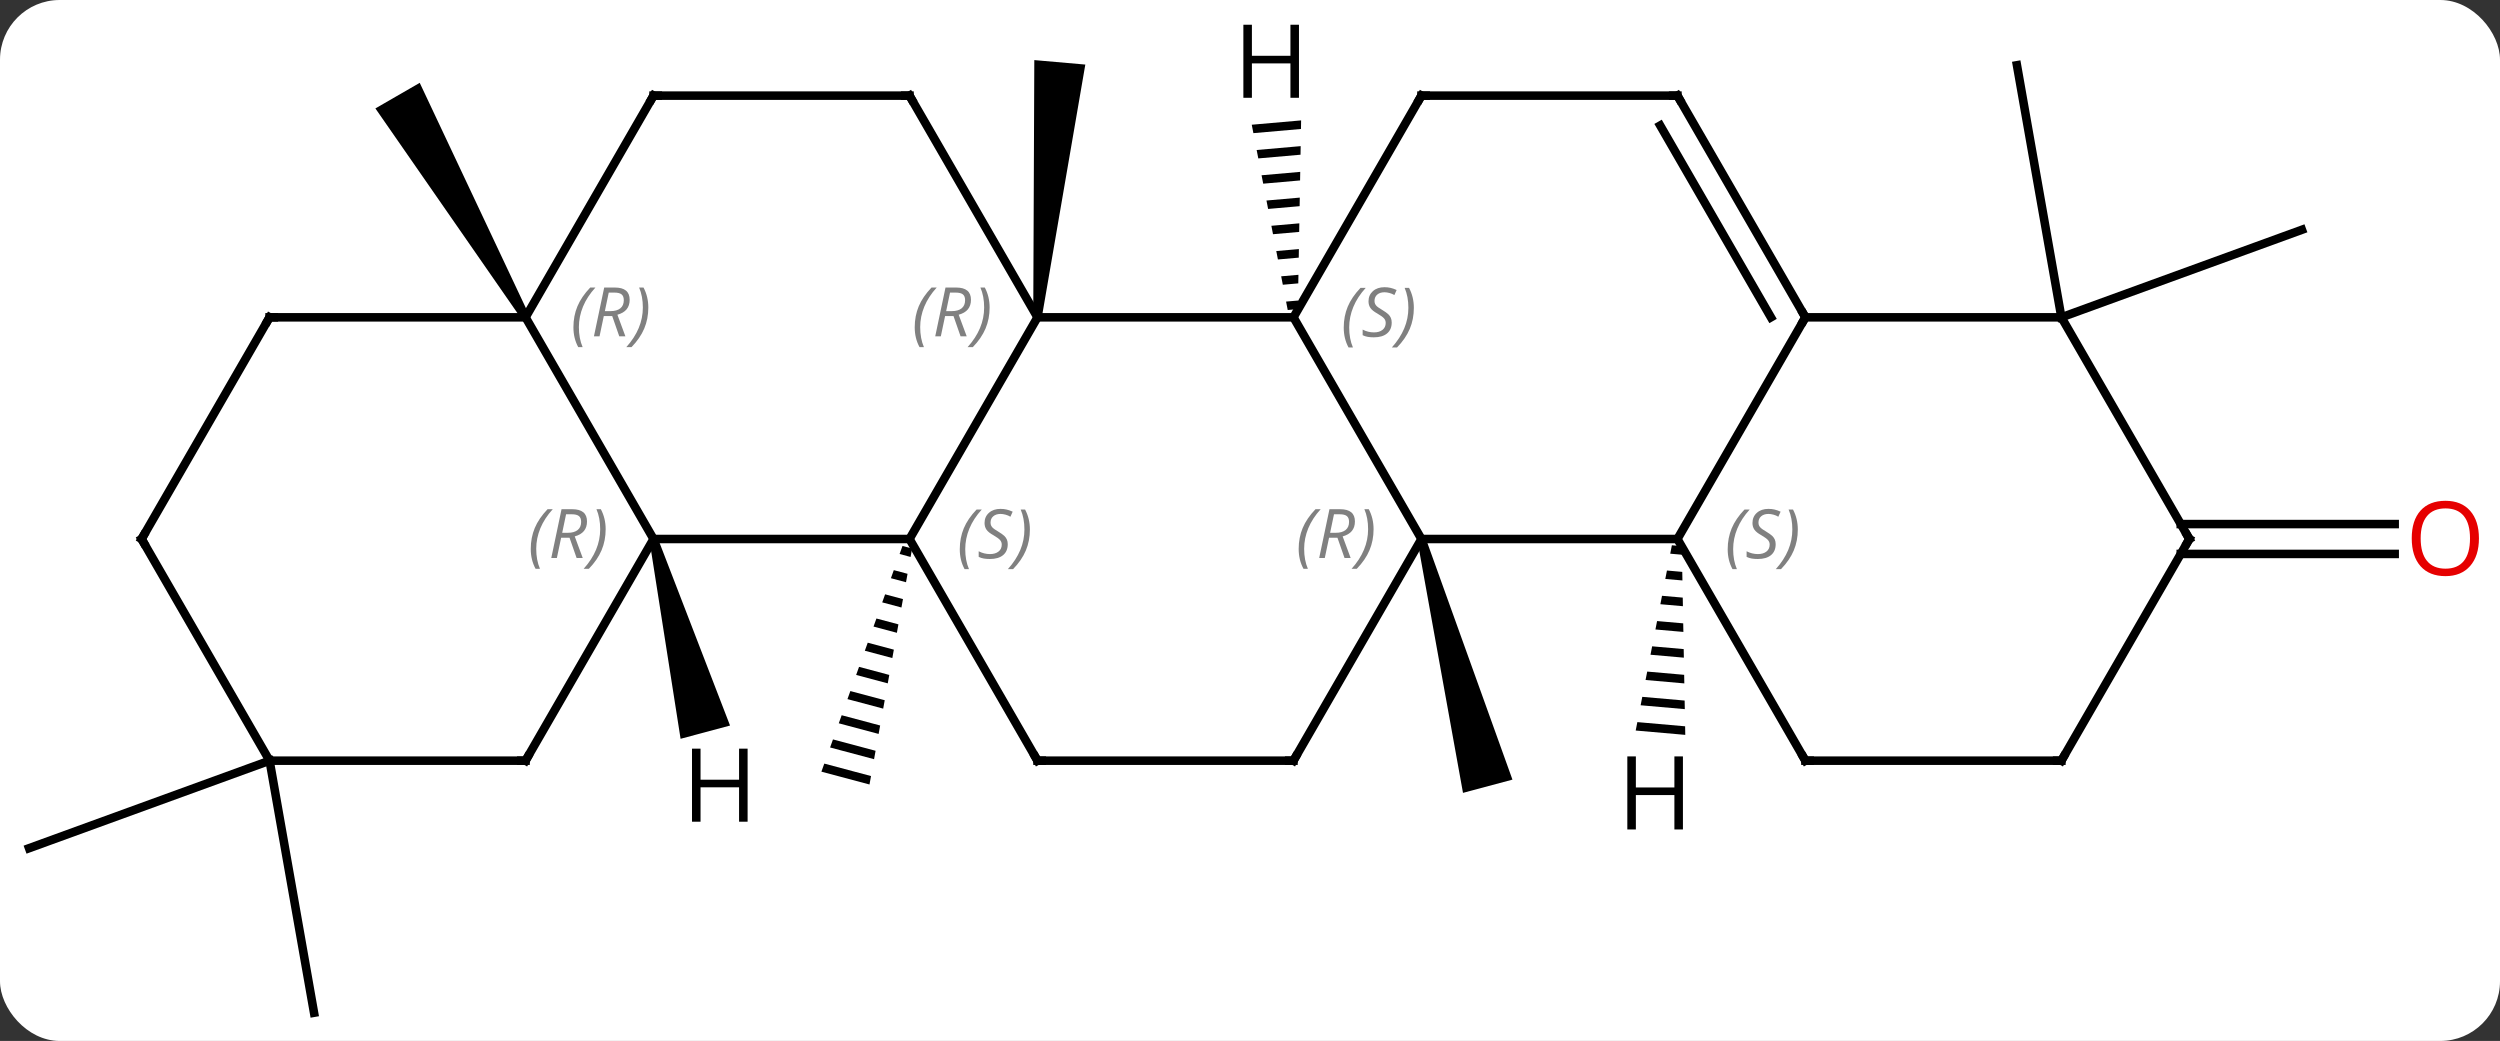 <svg width="293" viewBox="0 0 293 122" style="fill-opacity:1; color-rendering:auto; color-interpolation:auto; text-rendering:auto; stroke:black; stroke-linecap:square; stroke-miterlimit:10; shape-rendering:auto; stroke-opacity:1; fill:black; stroke-dasharray:none; font-weight:normal; stroke-width:1; font-family:'Open Sans'; font-style:normal; stroke-linejoin:miter; font-size:12; stroke-dashoffset:0; image-rendering:auto;" height="122" class="cas-substance-image" xmlns:xlink="http://www.w3.org/1999/xlink" xmlns="http://www.w3.org/2000/svg"><rect x="0" y="0" width="293" height="122" fill="#333333" stroke="none"/><svg class="cas-substance-single-component"><rect y="0" x="0" width="293" stroke="none" ry="7" rx="7" height="122" fill="white" class="cas-substance-group"/><svg y="0" x="0" width="293" viewBox="0 0 293 122" style="fill:black;" height="122" class="cas-substance-single-component-image"><svg><g><g transform="translate(145,63)" style="text-rendering:geometricPrecision; color-rendering:optimizeQuality; color-interpolation:linearRGB; stroke-linecap:butt; image-rendering:optimizeQuality;"><path style="stroke:none;" d="M-22.908 -25.765 L-23.904 -25.853 L-23.779 -55.957 L-17.801 -55.433 Z"/><path style="stroke:none;" d="M-39.228 0.986 L-39.568 1.931 L-38.28 2.275 L-38.101 1.287 L-39.228 0.986 ZM-40.247 3.82 L-40.586 4.765 L-40.586 4.765 L-38.815 5.238 L-38.815 5.238 L-38.636 4.25 L-40.247 3.82 ZM-41.265 6.654 L-41.604 7.599 L-39.35 8.201 L-39.171 7.213 L-39.171 7.213 L-41.265 6.654 ZM-42.283 9.489 L-42.623 10.433 L-39.885 11.164 L-39.885 11.164 L-39.706 10.176 L-39.706 10.176 L-42.283 9.489 ZM-43.301 12.323 L-43.641 13.267 L-43.641 13.267 L-40.42 14.127 L-40.42 14.127 L-40.241 13.139 L-43.301 12.323 ZM-44.32 15.157 L-44.659 16.102 L-44.659 16.102 L-40.955 17.09 L-40.776 16.102 L-44.32 15.157 ZM-45.338 17.991 L-45.678 18.936 L-45.678 18.936 L-41.49 20.053 L-41.311 19.065 L-45.338 17.991 ZM-46.356 20.825 L-46.696 21.77 L-42.025 23.016 L-42.025 23.016 L-41.846 22.028 L-41.846 22.028 L-46.356 20.825 ZM-47.375 23.659 L-47.714 24.604 L-47.714 24.604 L-42.56 25.979 L-42.382 24.991 L-42.382 24.991 L-47.375 23.659 ZM-48.393 26.493 L-48.732 27.438 L-43.095 28.942 L-43.095 28.942 L-42.916 27.954 L-48.393 26.493 Z"/><path style="stroke:none;" d="M21.111 0.3 L22.077 0.042 L32.259 28.371 L26.463 29.925 Z"/><path style="stroke:none;" d="M-82.973 -26.059 L-83.839 -25.559 L-101.004 -50.292 L-95.808 -53.292 Z"/><line y2="26.151" y1="36.411" x2="-113.406" x1="-141.594" style="fill:none;"/><line y2="26.151" y1="55.695" x2="-113.406" x1="-108.195" style="fill:none;"/><line y2="-25.809" y1="-36.072" x2="96.594" x1="124.785" style="fill:none;"/><line y2="-25.809" y1="-55.353" x2="96.594" x1="91.386" style="fill:none;"/><line y2="-1.579" y1="-1.579" x2="110.584" x1="135.656" style="fill:none;"/><line y2="1.921" y1="1.921" x2="110.584" x1="135.656" style="fill:none;"/><line y2="0.171" y1="-25.809" x2="-38.406" x1="-23.406" style="fill:none;"/><line y2="-25.809" y1="-25.809" x2="6.594" x1="-23.406" style="fill:none;"/><line y2="-51.792" y1="-25.809" x2="-38.406" x1="-23.406" style="fill:none;"/><line y2="0.171" y1="0.171" x2="-68.406" x1="-38.406" style="fill:none;"/><line y2="26.151" y1="0.171" x2="-23.406" x1="-38.406" style="fill:none;"/><line y2="0.171" y1="-25.809" x2="21.594" x1="6.594" style="fill:none;"/><line y2="-51.792" y1="-25.809" x2="21.594" x1="6.594" style="fill:none;"/><line y2="-51.792" y1="-51.792" x2="-68.406" x1="-38.406" style="fill:none;"/><line y2="-25.809" y1="0.171" x2="-83.406" x1="-68.406" style="fill:none;"/><line y2="26.151" y1="0.171" x2="-83.406" x1="-68.406" style="fill:none;"/><line y2="26.151" y1="26.151" x2="6.594" x1="-23.406" style="fill:none;"/><line y2="26.151" y1="0.171" x2="6.594" x1="21.594" style="fill:none;"/><line y2="0.171" y1="0.171" x2="51.594" x1="21.594" style="fill:none;"/><line y2="-51.792" y1="-51.792" x2="51.594" x1="21.594" style="fill:none;"/><line y2="-25.809" y1="-51.792" x2="-83.406" x1="-68.406" style="fill:none;"/><line y2="-25.809" y1="-25.809" x2="-113.406" x1="-83.406" style="fill:none;"/><line y2="26.151" y1="26.151" x2="-113.406" x1="-83.406" style="fill:none;"/><line y2="-25.809" y1="0.171" x2="66.594" x1="51.594" style="fill:none;"/><line y2="26.151" y1="0.171" x2="66.594" x1="51.594" style="fill:none;"/><line y2="-25.809" y1="-51.792" x2="66.594" x1="51.594" style="fill:none;"/><line y2="-25.809" y1="-48.292" x2="62.553" x1="49.573" style="fill:none;"/><line y2="0.171" y1="-25.809" x2="-128.406" x1="-113.406" style="fill:none;"/><line y2="0.171" y1="26.151" x2="-128.406" x1="-113.406" style="fill:none;"/><line y2="-25.809" y1="-25.809" x2="96.594" x1="66.594" style="fill:none;"/><line y2="26.151" y1="26.151" x2="96.594" x1="66.594" style="fill:none;"/><line y2="0.171" y1="-25.809" x2="111.594" x1="96.594" style="fill:none;"/><line y2="0.171" y1="26.151" x2="111.594" x1="96.594" style="fill:none;"/><path style="stroke:none;" d="M7.491 -48.889 L1.705 -48.382 L1.705 -48.382 L1.897 -47.395 L1.897 -47.395 L7.474 -47.884 L7.474 -47.884 L7.491 -48.889 ZM7.439 -45.873 L2.28 -45.421 L2.28 -45.421 L2.472 -44.434 L2.472 -44.434 L7.422 -44.868 L7.422 -44.868 L7.439 -45.873 ZM7.387 -42.857 L2.855 -42.46 L2.855 -42.46 L3.047 -41.473 L3.047 -41.473 L7.369 -41.852 L7.369 -41.852 L7.387 -42.857 ZM7.335 -39.841 L3.43 -39.499 L3.43 -39.499 L3.622 -38.512 L3.622 -38.512 L7.317 -38.836 L7.317 -38.836 L7.335 -39.841 ZM7.282 -36.825 L4.005 -36.538 L4.005 -36.538 L4.196 -35.551 L4.196 -35.551 L7.265 -35.82 L7.265 -35.82 L7.282 -36.825 ZM7.23 -33.809 L4.58 -33.577 L4.58 -33.577 L4.771 -32.59 L4.771 -32.59 L7.213 -32.804 L7.213 -32.804 L7.23 -33.809 ZM7.178 -30.793 L5.154 -30.616 L5.154 -30.616 L5.346 -29.628 L5.346 -29.628 L7.16 -29.788 L7.16 -29.788 L7.178 -30.793 ZM7.125 -27.777 L5.729 -27.654 L5.729 -27.654 L5.921 -26.667 L5.921 -26.667 L7.108 -26.771 L7.108 -26.771 L7.125 -27.777 Z"/><path style="stroke:none;" d="M-68.889 0.3 L-67.923 0.042 L-59.44 22.033 L-65.236 23.587 Z"/><path style="stroke:none;" d="M50.944 0.905 L50.751 1.892 L52.125 2.013 L52.107 1.007 L50.944 0.905 ZM50.366 3.866 L50.173 4.853 L52.181 5.029 L52.162 4.024 L52.162 4.024 L50.366 3.866 ZM49.788 6.827 L49.595 7.814 L49.595 7.814 L52.236 8.046 L52.236 8.046 L52.218 7.04 L52.218 7.04 L49.788 6.827 ZM49.209 9.788 L49.017 10.775 L49.017 10.775 L52.292 11.062 L52.273 10.056 L52.273 10.056 L49.209 9.788 ZM48.631 12.748 L48.438 13.736 L48.438 13.736 L52.348 14.078 L52.348 14.078 L52.329 13.073 L52.329 13.073 L48.631 12.748 ZM48.053 15.709 L47.86 16.696 L47.86 16.696 L52.403 17.095 L52.385 16.089 L52.385 16.089 L48.053 15.709 ZM47.475 18.67 L47.282 19.657 L47.282 19.657 L52.459 20.111 L52.459 20.111 L52.44 19.105 L47.475 18.67 ZM46.897 21.631 L46.704 22.618 L46.704 22.618 L52.514 23.127 L52.514 23.127 L52.496 22.122 L52.496 22.122 L46.897 21.631 Z"/></g><g transform="translate(145,63)" style="fill:rgb(230,0,0); text-rendering:geometricPrecision; color-rendering:optimizeQuality; image-rendering:optimizeQuality; font-family:'Open Sans'; stroke:rgb(230,0,0); color-interpolation:linearRGB;"><path style="stroke:none;" d="M145.531 0.101 Q145.531 2.163 144.492 3.343 Q143.453 4.523 141.61 4.523 Q139.719 4.523 138.688 3.358 Q137.656 2.194 137.656 0.085 Q137.656 -2.009 138.688 -3.157 Q139.719 -4.306 141.61 -4.306 Q143.469 -4.306 144.5 -3.134 Q145.531 -1.962 145.531 0.101 ZM138.703 0.101 Q138.703 1.835 139.446 2.741 Q140.188 3.648 141.61 3.648 Q143.031 3.648 143.758 2.749 Q144.485 1.851 144.485 0.101 Q144.485 -1.634 143.758 -2.524 Q143.031 -3.415 141.61 -3.415 Q140.188 -3.415 139.446 -2.517 Q138.703 -1.618 138.703 0.101 Z"/></g><g transform="translate(145,63)" style="font-size:8.4px; fill:gray; text-rendering:geometricPrecision; image-rendering:optimizeQuality; color-rendering:optimizeQuality; font-family:'Open Sans'; font-style:italic; stroke:gray; color-interpolation:linearRGB;"><path style="stroke:none;" d="M-37.795 -24.645 Q-37.795 -25.973 -37.326 -27.098 Q-36.857 -28.223 -35.826 -29.301 L-35.217 -29.301 Q-36.185 -28.239 -36.67 -27.067 Q-37.154 -25.895 -37.154 -24.661 Q-37.154 -23.333 -36.717 -22.317 L-37.232 -22.317 Q-37.795 -23.348 -37.795 -24.645 ZM-34.235 -25.958 L-34.735 -23.583 L-35.391 -23.583 L-34.188 -29.301 L-32.938 -29.301 Q-31.203 -29.301 -31.203 -27.864 Q-31.203 -26.505 -32.641 -26.114 L-31.703 -23.583 L-32.422 -23.583 L-33.25 -25.958 L-34.235 -25.958 ZM-33.657 -28.708 Q-34.047 -26.786 -34.11 -26.536 L-33.453 -26.536 Q-32.703 -26.536 -32.297 -26.864 Q-31.891 -27.192 -31.891 -27.817 Q-31.891 -28.286 -32.149 -28.497 Q-32.407 -28.708 -33 -28.708 L-33.657 -28.708 ZM-29.017 -26.958 Q-29.017 -25.63 -29.494 -24.497 Q-29.971 -23.364 -30.986 -22.317 L-31.596 -22.317 Q-29.658 -24.473 -29.658 -26.958 Q-29.658 -28.286 -30.096 -29.301 L-29.58 -29.301 Q-29.017 -28.239 -29.017 -26.958 Z"/><path style="stroke:none;" d="M-32.514 1.374 Q-32.514 0.046 -32.046 -1.079 Q-31.577 -2.204 -30.546 -3.282 L-29.936 -3.282 Q-30.905 -2.22 -31.39 -1.048 Q-31.874 0.124 -31.874 1.359 Q-31.874 2.687 -31.436 3.702 L-31.952 3.702 Q-32.514 2.671 -32.514 1.374 ZM-26.892 0.78 Q-26.892 1.609 -27.439 2.062 Q-27.986 2.515 -28.986 2.515 Q-29.392 2.515 -29.704 2.46 Q-30.017 2.405 -30.298 2.265 L-30.298 1.609 Q-29.673 1.937 -28.97 1.937 Q-28.345 1.937 -27.97 1.64 Q-27.595 1.343 -27.595 0.827 Q-27.595 0.515 -27.798 0.288 Q-28.001 0.062 -28.564 -0.267 Q-29.158 -0.595 -29.384 -0.923 Q-29.611 -1.251 -29.611 -1.704 Q-29.611 -2.438 -29.095 -2.899 Q-28.579 -3.36 -27.736 -3.36 Q-27.361 -3.36 -27.025 -3.282 Q-26.689 -3.204 -26.314 -3.032 L-26.579 -2.438 Q-26.829 -2.595 -27.15 -2.681 Q-27.47 -2.767 -27.736 -2.767 Q-28.267 -2.767 -28.587 -2.493 Q-28.908 -2.22 -28.908 -1.751 Q-28.908 -1.548 -28.837 -1.399 Q-28.767 -1.251 -28.626 -1.118 Q-28.486 -0.985 -28.064 -0.735 Q-27.501 -0.392 -27.298 -0.196 Q-27.095 -0.001 -26.994 0.234 Q-26.892 0.468 -26.892 0.78 ZM-24.297 -0.938 Q-24.297 0.39 -24.774 1.523 Q-25.251 2.655 -26.266 3.702 L-26.876 3.702 Q-24.938 1.546 -24.938 -0.938 Q-24.938 -2.267 -25.376 -3.282 L-24.86 -3.282 Q-24.297 -2.22 -24.297 -0.938 Z"/><path style="stroke:none;" d="M12.486 -24.606 Q12.486 -25.934 12.954 -27.059 Q13.423 -28.184 14.454 -29.262 L15.064 -29.262 Q14.095 -28.2 13.611 -27.028 Q13.126 -25.856 13.126 -24.622 Q13.126 -23.294 13.564 -22.278 L13.048 -22.278 Q12.486 -23.309 12.486 -24.606 ZM18.108 -25.2 Q18.108 -24.372 17.561 -23.919 Q17.014 -23.465 16.014 -23.465 Q15.608 -23.465 15.296 -23.52 Q14.983 -23.575 14.702 -23.715 L14.702 -24.372 Q15.327 -24.044 16.03 -24.044 Q16.655 -24.044 17.03 -24.34 Q17.405 -24.637 17.405 -25.153 Q17.405 -25.465 17.202 -25.692 Q16.999 -25.919 16.436 -26.247 Q15.842 -26.575 15.616 -26.903 Q15.389 -27.231 15.389 -27.684 Q15.389 -28.419 15.905 -28.88 Q16.421 -29.34 17.264 -29.34 Q17.639 -29.34 17.975 -29.262 Q18.311 -29.184 18.686 -29.012 L18.421 -28.419 Q18.171 -28.575 17.85 -28.661 Q17.53 -28.747 17.264 -28.747 Q16.733 -28.747 16.413 -28.473 Q16.092 -28.2 16.092 -27.731 Q16.092 -27.528 16.163 -27.38 Q16.233 -27.231 16.374 -27.098 Q16.514 -26.965 16.936 -26.715 Q17.499 -26.372 17.702 -26.176 Q17.905 -25.981 18.006 -25.747 Q18.108 -25.512 18.108 -25.2 ZM20.703 -26.919 Q20.703 -25.59 20.226 -24.458 Q19.749 -23.325 18.734 -22.278 L18.124 -22.278 Q20.062 -24.434 20.062 -26.919 Q20.062 -28.247 19.624 -29.262 L20.14 -29.262 Q20.703 -28.2 20.703 -26.919 Z"/></g><g transform="translate(145,63)" style="stroke-linecap:butt; font-size:8.4px; text-rendering:geometricPrecision; image-rendering:optimizeQuality; color-rendering:optimizeQuality; font-family:'Open Sans'; font-style:italic; color-interpolation:linearRGB; stroke-miterlimit:5;"><path style="fill:none;" d="M-38.156 -51.359 L-38.406 -51.792 L-38.906 -51.792"/><path style="fill:gray; stroke:none;" d="M-82.795 1.335 Q-82.795 0.007 -82.326 -1.118 Q-81.857 -2.243 -80.826 -3.321 L-80.216 -3.321 Q-81.185 -2.259 -81.67 -1.087 Q-82.154 0.085 -82.154 1.319 Q-82.154 2.648 -81.716 3.663 L-82.232 3.663 Q-82.795 2.632 -82.795 1.335 ZM-79.235 0.023 L-79.735 2.398 L-80.391 2.398 L-79.188 -3.321 L-77.938 -3.321 Q-76.203 -3.321 -76.203 -1.884 Q-76.203 -0.524 -77.641 -0.134 L-76.703 2.398 L-77.422 2.398 L-78.25 0.023 L-79.235 0.023 ZM-78.656 -2.727 Q-79.047 -0.806 -79.11 -0.556 L-78.453 -0.556 Q-77.703 -0.556 -77.297 -0.884 Q-76.891 -1.212 -76.891 -1.837 Q-76.891 -2.306 -77.149 -2.517 Q-77.406 -2.727 -78 -2.727 L-78.656 -2.727 ZM-74.017 -0.977 Q-74.017 0.351 -74.494 1.484 Q-74.971 2.616 -75.986 3.663 L-76.596 3.663 Q-74.658 1.507 -74.658 -0.977 Q-74.658 -2.306 -75.096 -3.321 L-74.58 -3.321 Q-74.017 -2.259 -74.017 -0.977 Z"/><path style="fill:none;" d="M-23.656 25.718 L-23.406 26.151 L-22.906 26.151"/><path style="fill:gray; stroke:none;" d="M7.205 1.335 Q7.205 0.007 7.674 -1.118 Q8.143 -2.243 9.174 -3.321 L9.784 -3.321 Q8.815 -2.259 8.33 -1.087 Q7.846 0.085 7.846 1.319 Q7.846 2.648 8.284 3.663 L7.768 3.663 Q7.205 2.632 7.205 1.335 ZM10.765 0.023 L10.265 2.398 L9.609 2.398 L10.812 -3.321 L12.062 -3.321 Q13.797 -3.321 13.797 -1.884 Q13.797 -0.524 12.359 -0.134 L13.297 2.398 L12.578 2.398 L11.75 0.023 L10.765 0.023 ZM11.344 -2.727 Q10.953 -0.806 10.89 -0.556 L11.547 -0.556 Q12.297 -0.556 12.703 -0.884 Q13.109 -1.212 13.109 -1.837 Q13.109 -2.306 12.851 -2.517 Q12.594 -2.727 12 -2.727 L11.344 -2.727 ZM15.983 -0.977 Q15.983 0.351 15.506 1.484 Q15.03 2.616 14.014 3.663 L13.405 3.663 Q15.342 1.507 15.342 -0.977 Q15.342 -2.306 14.905 -3.321 L15.42 -3.321 Q15.983 -2.259 15.983 -0.977 Z"/><path style="fill:none;" d="M21.344 -51.359 L21.594 -51.792 L22.094 -51.792"/><path style="fill:none;" d="M-67.906 -51.792 L-68.406 -51.792 L-68.656 -51.359"/><path style="fill:gray; stroke:none;" d="M-77.795 -24.645 Q-77.795 -25.973 -77.326 -27.098 Q-76.857 -28.223 -75.826 -29.301 L-75.216 -29.301 Q-76.185 -28.239 -76.67 -27.067 Q-77.154 -25.895 -77.154 -24.661 Q-77.154 -23.333 -76.716 -22.317 L-77.232 -22.317 Q-77.795 -23.348 -77.795 -24.645 ZM-74.235 -25.958 L-74.735 -23.583 L-75.391 -23.583 L-74.188 -29.301 L-72.938 -29.301 Q-71.203 -29.301 -71.203 -27.864 Q-71.203 -26.505 -72.641 -26.114 L-71.703 -23.583 L-72.422 -23.583 L-73.25 -25.958 L-74.235 -25.958 ZM-73.656 -28.708 Q-74.047 -26.786 -74.11 -26.536 L-73.453 -26.536 Q-72.703 -26.536 -72.297 -26.864 Q-71.891 -27.192 -71.891 -27.817 Q-71.891 -28.286 -72.149 -28.497 Q-72.406 -28.708 -73 -28.708 L-73.656 -28.708 ZM-69.017 -26.958 Q-69.017 -25.63 -69.494 -24.497 Q-69.971 -23.364 -70.986 -22.317 L-71.596 -22.317 Q-69.658 -24.473 -69.658 -26.958 Q-69.658 -28.286 -70.096 -29.301 L-69.58 -29.301 Q-69.017 -28.239 -69.017 -26.958 Z"/><path style="fill:none;" d="M-83.156 25.718 L-83.406 26.151 L-83.906 26.151"/><path style="fill:none;" d="M6.094 26.151 L6.594 26.151 L6.844 25.718"/><path style="fill:gray; stroke:none;" d="M57.486 1.374 Q57.486 0.046 57.954 -1.079 Q58.423 -2.204 59.454 -3.282 L60.064 -3.282 Q59.095 -2.22 58.611 -1.048 Q58.126 0.124 58.126 1.359 Q58.126 2.687 58.564 3.702 L58.048 3.702 Q57.486 2.671 57.486 1.374 ZM63.108 0.78 Q63.108 1.609 62.561 2.062 Q62.014 2.515 61.014 2.515 Q60.608 2.515 60.295 2.46 Q59.983 2.405 59.702 2.265 L59.702 1.609 Q60.327 1.937 61.03 1.937 Q61.655 1.937 62.03 1.64 Q62.405 1.343 62.405 0.827 Q62.405 0.515 62.202 0.288 Q61.999 0.062 61.436 -0.267 Q60.842 -0.595 60.616 -0.923 Q60.389 -1.251 60.389 -1.704 Q60.389 -2.438 60.905 -2.899 Q61.42 -3.36 62.264 -3.36 Q62.639 -3.36 62.975 -3.282 Q63.311 -3.204 63.686 -3.032 L63.42 -2.438 Q63.17 -2.595 62.85 -2.681 Q62.53 -2.767 62.264 -2.767 Q61.733 -2.767 61.413 -2.493 Q61.092 -2.22 61.092 -1.751 Q61.092 -1.548 61.163 -1.399 Q61.233 -1.251 61.374 -1.118 Q61.514 -0.985 61.936 -0.735 Q62.499 -0.392 62.702 -0.196 Q62.905 -0.001 63.007 0.234 Q63.108 0.468 63.108 0.78 ZM65.703 -0.938 Q65.703 0.39 65.226 1.523 Q64.749 2.655 63.734 3.702 L63.124 3.702 Q65.062 1.546 65.062 -0.938 Q65.062 -2.267 64.624 -3.282 L65.14 -3.282 Q65.703 -2.22 65.703 -0.938 Z"/><path style="fill:none;" d="M51.094 -51.792 L51.594 -51.792 L51.844 -51.359"/><path style="fill:none;" d="M-112.906 -25.809 L-113.406 -25.809 L-113.656 -25.376"/><path style="fill:none;" d="M66.344 -26.242 L66.594 -25.809 L66.344 -25.376"/><path style="fill:none;" d="M66.344 25.718 L66.594 26.151 L67.094 26.151"/><path style="fill:none;" d="M-128.156 -0.262 L-128.406 0.171 L-128.156 0.604"/><path style="fill:none;" d="M96.094 26.151 L96.594 26.151 L96.844 25.718"/><path style="fill:none;" d="M111.344 -0.262 L111.594 0.171 L111.344 0.604"/><path style="stroke:none;" d="M7.239 -51.539 L6.239 -51.539 L6.239 -55.57 L1.723 -55.57 L1.723 -51.539 L0.723 -51.539 L0.723 -60.101 L1.723 -60.101 L1.723 -56.461 L6.239 -56.461 L6.239 -60.101 L7.239 -60.101 L7.239 -51.539 Z"/><path style="stroke:none;" d="M-57.381 33.304 L-58.381 33.304 L-58.381 29.273 L-62.897 29.273 L-62.897 33.304 L-63.897 33.304 L-63.897 24.742 L-62.897 24.742 L-62.897 28.382 L-58.381 28.382 L-58.381 24.742 L-57.381 24.742 L-57.381 33.304 Z"/><path style="stroke:none;" d="M52.239 34.213 L51.239 34.213 L51.239 30.182 L46.723 30.182 L46.723 34.213 L45.723 34.213 L45.723 25.651 L46.723 25.651 L46.723 29.291 L51.239 29.291 L51.239 25.651 L52.239 25.651 L52.239 34.213 Z"/></g></g></svg></svg></svg></svg>